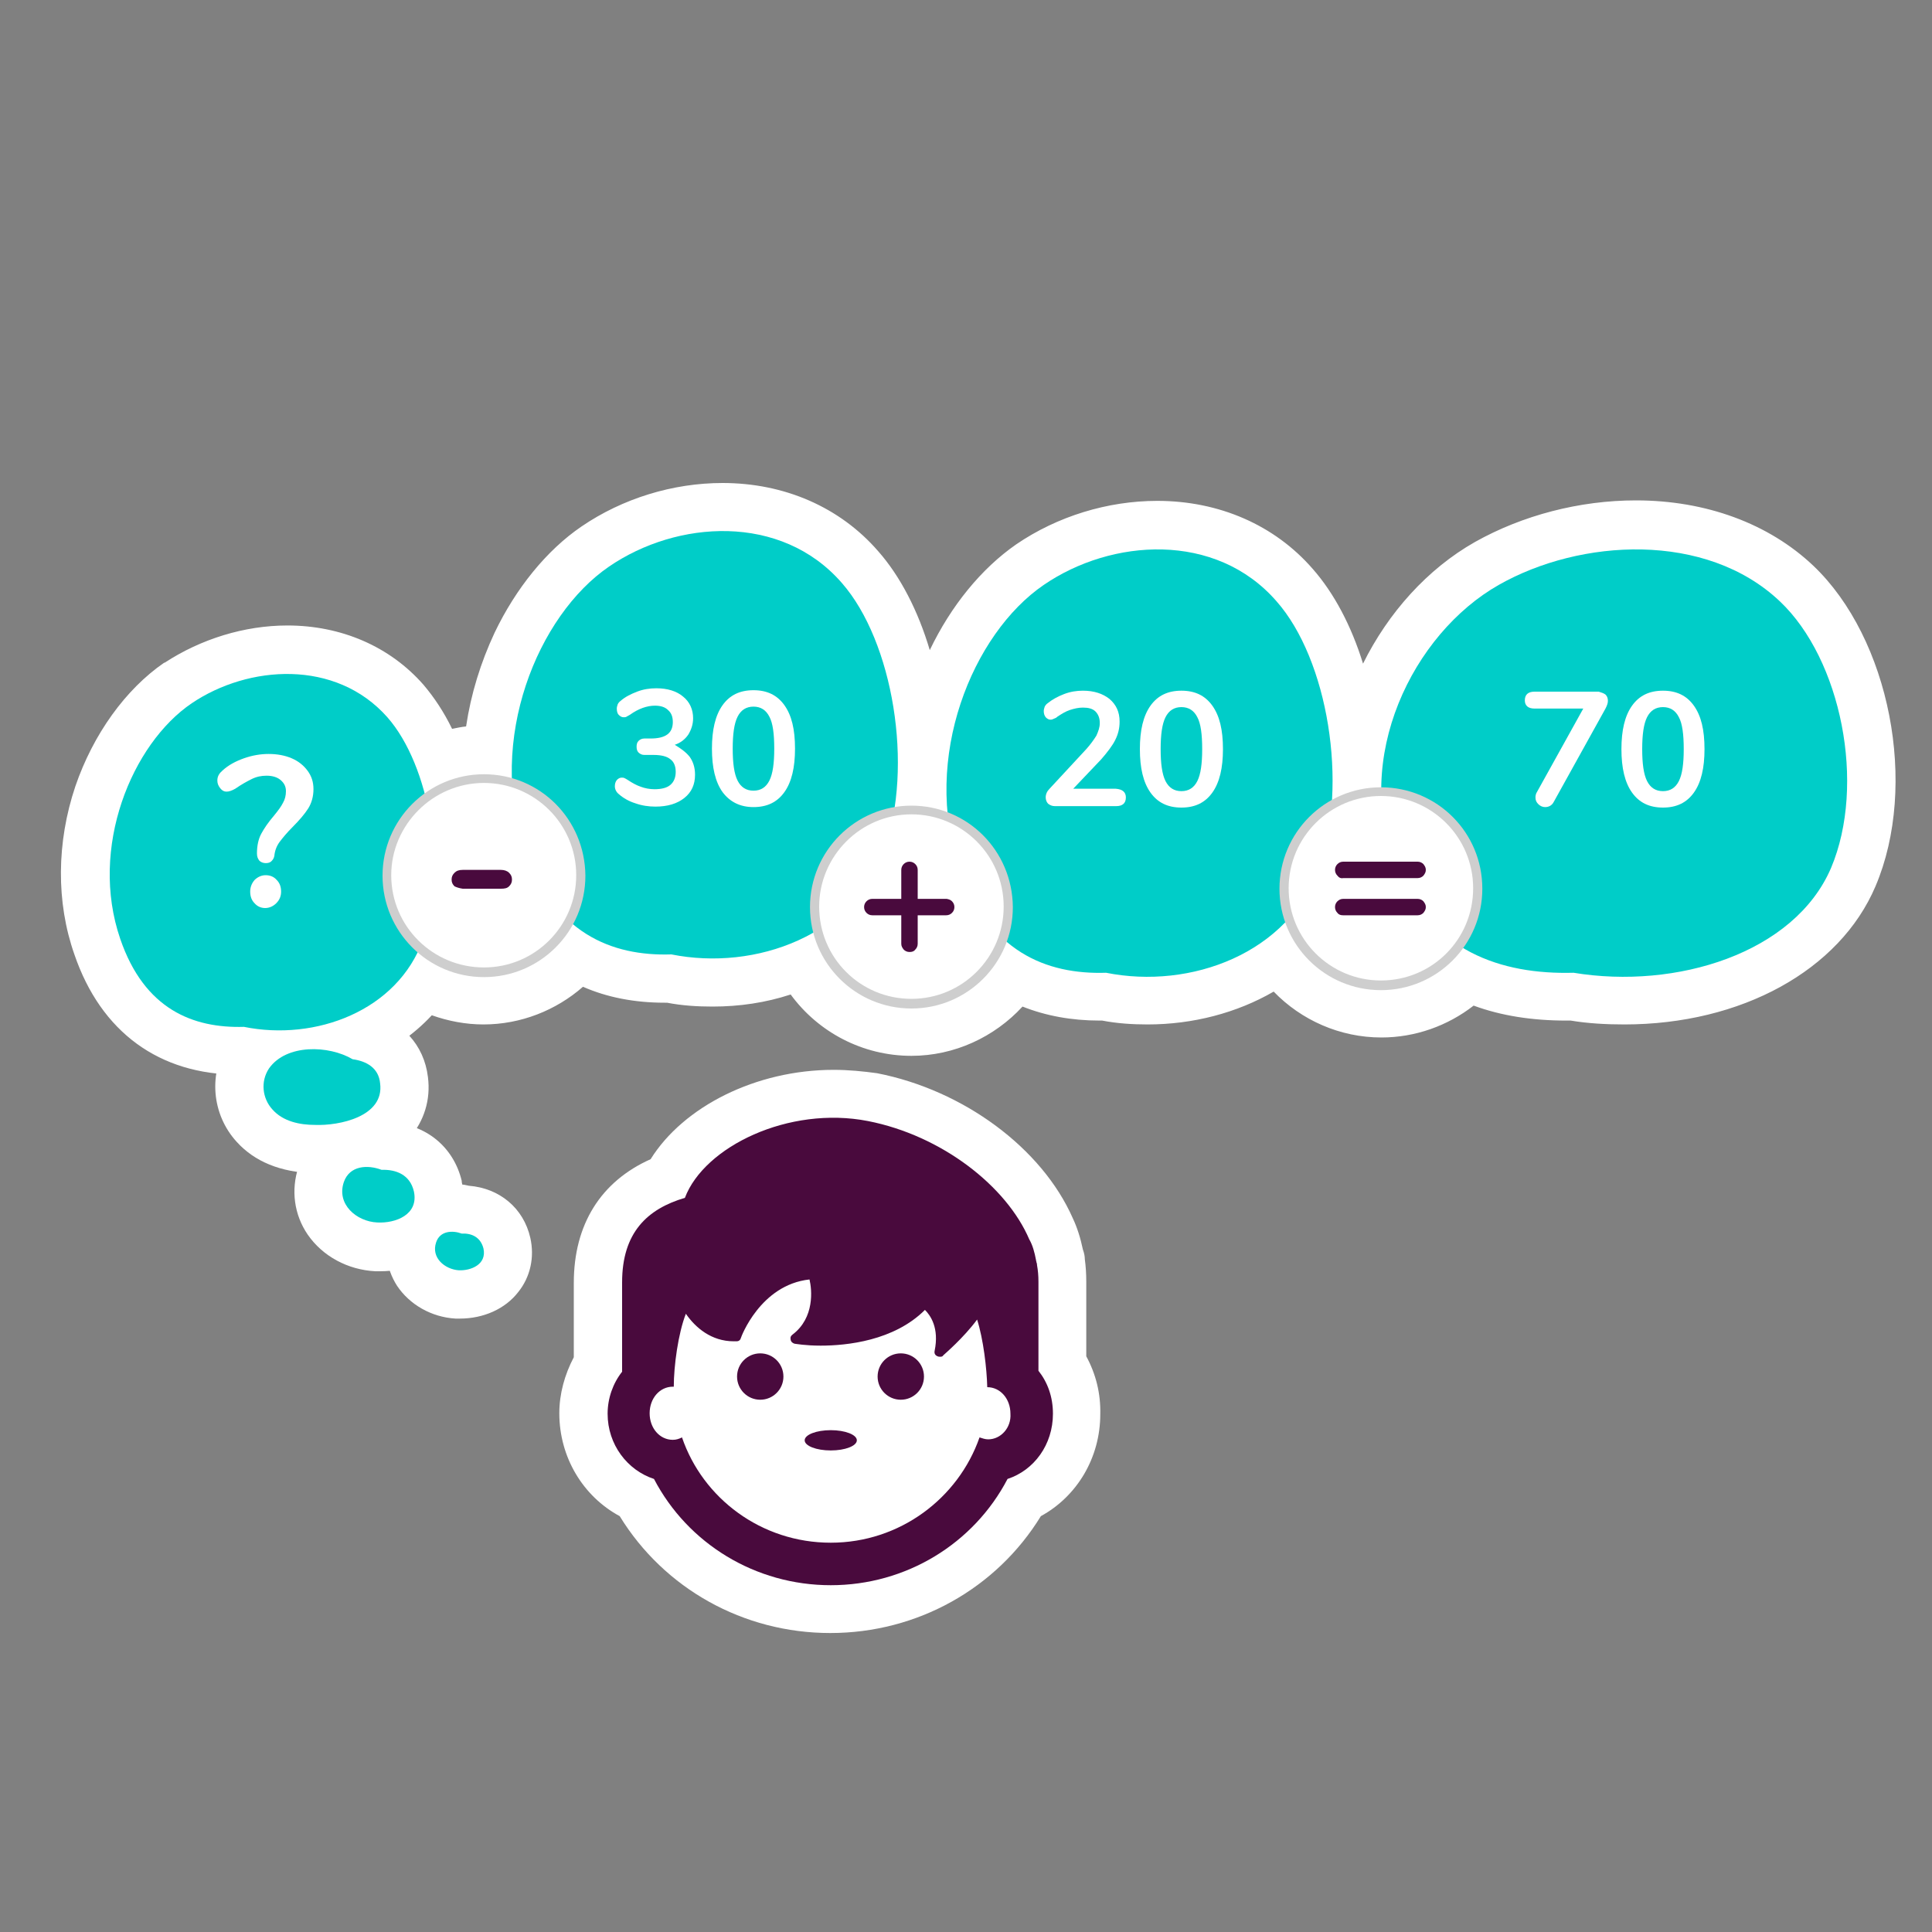<?xml version="1.0" encoding="utf-8"?>
<!-- Generator: Adobe Illustrator 22.1.0, SVG Export Plug-In . SVG Version: 6.00 Build 0)  -->
<svg version="1.1" id="Layer_1" xmlns="http://www.w3.org/2000/svg" xmlns:xlink="http://www.w3.org/1999/xlink" x="0px" y="0px"
	 viewBox="0 0 400 400" style="enable-background:new 0 0 400 400;" xml:space="preserve">
<rect x="0" y="0" width="400" height="400" fill="#808080" stroke="none"/>
<style type="text/css">
	.st0{fill:#FFFFFF;}
	.st1{fill:#490A3D;}
	.st2{fill:#00CDC8;}
	.st3{fill:#CECECE;}
	.st4{enable-background:new    ;}
</style>
<g>
	<g>
		<path class="st0" d="M172,333.1c-16.7,0-31.9-8.8-40.1-23c-6.7-3-11-9.8-11-17.4c0-3.6,1-7.2,3-10.3v-16.8
			c0-10.7,4.8-18,14.4-21.6c5.4-10.1,19.6-17.5,34.4-17.5c2.7,0,5.5,0.3,8.1,0.8c16.2,3.1,31.3,14.3,37,27.2
			c0.8,1.6,1.4,3.4,1.8,5.5c0,0,0,0.1,0,0.1c0.2,0.5,0.2,0.9,0.2,1.3c0.2,1.3,0.3,2.6,0.3,4v16.8c2,3.1,3,6.7,2.9,10.5
			c0,7.6-4.3,14.4-10.9,17.4C203.9,324.4,188.7,333.1,172,333.1z"/>
		<path class="st0" d="M172.6,231.5c2.4,0,4.8,0.2,7.1,0.7c15.3,3,28.7,13.5,33.4,24.5c0.6,1.2,1.1,2.7,1.4,4.3
			c0,0.2,0.1,0.3,0.1,0.5c0.1,0.2,0.1,0.3,0.1,0.5c0.2,1.1,0.3,2.2,0.3,3.5v18.4c1.9,2.4,3,5.4,2.9,8.9c0,6.3-3.9,11.7-9.4,13.5
			c-7,13.4-21,22-36.6,22c-15.6,0-29.6-8.6-36.6-22c-5.5-1.8-9.6-7.1-9.6-13.5c0-3.2,1.1-6.3,3-8.7v-18.4c0-10.3,5.2-15.2,13-17.5
			C145.3,239,158.6,231.5,172.6,231.5 M172.6,221.5c-16.1,0-31.1,7.6-37.9,18.5c-10.3,4.6-15.9,13.5-15.9,25.6V281
			c-1.9,3.6-3,7.6-3,11.6c0,9.1,4.9,17.2,12.5,21.3c9.2,15,25.6,24.2,43.6,24.2c18,0,34.4-9.2,43.6-24.2
			c7.5-4.1,12.3-12.1,12.3-21.1c0.1-4.3-0.9-8.3-2.9-12v-15.5c0-1.6-0.1-3.1-0.3-4.6c0-0.5-0.1-1.2-0.4-2c-0.5-2.4-1.2-4.6-2.1-6.5
			c-6.4-14.5-22.6-26.5-40.5-30C178.7,221.8,175.7,221.5,172.6,221.5L172.6,221.5z"/>
	</g>
	<g>
		<path class="st0" d="M66,238c-0.3,0-0.6,0-0.9,0c-5.5-0.2-9.6-1.8-12.4-4.9c-3.7-4-4.2-10-1.2-14.6c2.7-4,7.5-6.3,13.3-6.3
			c3.5,0,7,0.8,9.9,2.3c5.2,1.1,8.5,4.5,9,9.3c0.4,3.2-0.5,6.2-2.6,8.6C76.6,237.6,68.4,238,66,238C66,238,66,238,66,238z"/>
		<path class="st0" d="M64.8,217.2c3,0,6,0.8,8.2,2.1c3,0.5,5.4,1.9,5.8,5.1c0.9,6.7-7.6,8.6-12.8,8.6c-0.2,0-0.5,0-0.7,0
			c-3.2-0.1-6.6-0.7-8.8-3.2c-2.1-2.3-2.5-5.8-0.7-8.5C57.7,218.4,61.2,217.2,64.8,217.2 M64.8,207.2c-7.4,0-13.7,3.1-17.4,8.4
			c0,0-0.1,0.1-0.1,0.1c-4.2,6.5-3.5,15,1.7,20.7c3.7,4.1,9.1,6.3,15.9,6.5c0.3,0,0.7,0,1,0c2.9,0,13-0.5,18.9-7.3
			c3-3.5,4.4-7.9,3.8-12.6c-0.8-6.7-5.4-11.7-12.3-13.4C72.9,208.1,68.9,207.2,64.8,207.2L64.8,207.2z"/>
	</g>
	<g>
		<path class="st0" d="M78.6,258.2c-0.3,0-0.5,0-0.8,0c-4.1-0.2-7.9-2.3-10.1-5.4c-1.9-2.8-2.4-6.2-1.2-9.5c1.4-4.1,5-6.5,9.4-6.5
			c1.3,0,2.6,0.2,3.9,0.6c5.5,0.1,9.6,3.2,10.8,8.3c0,0,0,0.1,0,0.1c0.7,3,0,5.9-1.8,8.2C86.6,256.6,82.8,258.2,78.6,258.2
			C78.6,258.2,78.6,258.2,78.6,258.2z"/>
		<path class="st0" d="M75.9,241.7c1,0,2.1,0.2,3.1,0.6c0.2,0,0.4,0,0.6,0c2.7,0,5.3,1.2,6.1,4.5c1,4.5-3.4,6.4-7.1,6.4
			c-0.2,0-0.3,0-0.5,0c-4.3-0.2-8.4-3.7-6.9-8.4C72,242.5,73.9,241.7,75.9,241.7 M75.9,231.7C75.9,231.7,75.9,231.7,75.9,231.7
			c-6.6,0-12,3.8-14.1,9.8c0,0,0,0.1,0,0.1c-1.6,4.8-0.9,9.9,1.9,14c3.1,4.5,8.3,7.3,14,7.6c0.3,0,0.7,0,1,0
			c5.8,0,10.9-2.2,14.1-6.1c2.8-3.5,3.8-7.8,2.8-12.4c0-0.1,0-0.1,0-0.2c-1.7-7.1-7.5-11.8-14.9-12.1
			C79,231.9,77.4,231.7,75.9,231.7L75.9,231.7z"/>
	</g>
	<g>
		<path class="st0" d="M94.7,268c-3.3-0.2-6.5-2-8.2-4.6c-1.5-2.3-1.9-5.1-1-7.7c1.1-3.5,4.1-5.6,7.9-5.6c1,0,1.9,0.1,2.9,0.4
			c4.4,0.2,7.7,2.8,8.6,6.9c0.6,2.6,0.1,5-1.5,7c-1.8,2.2-4.9,3.6-8.2,3.6C95.2,268,94.7,268,94.7,268z"/>
		<path class="st0" d="M93.4,255.1c0.7,0,1.5,0.2,2.1,0.4c0.1,0,0.2,0,0.3,0c1.9,0,3.7,0.8,4.2,3.1c0.7,3.1-2.4,4.5-4.9,4.5
			c-0.1,0-0.2,0-0.3,0c-3-0.2-5.8-2.6-4.7-5.8C90.7,255.6,92,255.1,93.4,255.1 M93.4,245.1C93.4,245.1,93.4,245.1,93.4,245.1
			c-5.9,0-10.9,3.5-12.7,9c-1.4,4.1-0.8,8.5,1.5,12.1c2.6,3.9,7.1,6.5,12.1,6.8c0.1,0,0.2,0,0.3,0c0.2,0,0.4,0,0.6,0
			c4.9,0,9.4-2,12.1-5.5c2.5-3.1,3.4-7.2,2.5-11.2c-1.4-6.2-6.4-10.3-12.7-10.8C95.9,245.2,94.6,245.1,93.4,245.1L93.4,245.1z"/>
	</g>
	<g>
		<path class="st0" d="M57.8,218.3c-2.6,0-5.2-0.2-7.7-0.7c-0.2,0-0.4,0-0.6,0c-14.3,0-24.5-7.5-29.3-21.6
			c-7.5-21.6,2.8-45.1,16.7-54.6c6.7-4.5,14.7-6.9,22.6-6.9c9.7,0,18.4,3.8,24.5,10.6c2.7,3.1,5.1,7.1,6.9,11.8
			c3-1.1,6.1-1.7,9.3-1.7c0.3,0,0.6,0,0.9,0c1.3-17,10-33.7,22.2-42.1c7.7-5.3,17.1-8.2,26.4-8.2c11.3,0,21.4,4.4,28.4,12.5
			c8.7,9.9,13.7,27.8,12.7,44.4c0.1,0,0.1,0,0.2,0c0.5-17.9,9.3-36.1,22.3-45c7.7-5.3,17.1-8.2,26.4-8.2c11.3,0,21.4,4.4,28.4,12.5
			c7.4,8.4,12.2,22.8,12.8,37.3c0.1,0,0.3-0.1,0.4-0.1c1.8-17.1,12.1-33.5,26.6-41.7c9.1-5.1,20-8,30.9-8c13.2,0,25,4.3,33.2,12.1
			c14.3,13.5,19.8,41.9,11.7,60.8c-6.7,15.6-25.3,25.6-47.5,25.6c0,0,0,0,0,0c-3.6,0-7.2-0.3-10.8-0.8c-0.4,0-0.8,0-1.2,0
			c-7.6,0-14.4-1.3-20.2-3.9c-4.8,4.7-11.3,7.4-18.2,7.4c-8.6,0-16.5-4.3-21.3-11.1c-7.4,5.4-17,8.5-27.1,8.5c-3,0-6.1-0.3-9-0.8
			c-0.3,0-0.6,0-0.9,0c-6.6,0-12.5-1.4-17.5-4.1c-4.8,7-12.8,11.4-21.5,11.4c-9.7,0-18.5-5.4-22.9-13.7c-5.6,2.3-11.9,3.5-18.3,3.5
			c-3,0-6.1-0.3-9-0.8c-0.3,0-0.6,0-0.9,0c-6.8,0-12.8-1.5-17.9-4.4c-4.9,5.6-12,8.9-19.6,8.9c-4.2,0-8.4-1-12.1-3
			C81.5,213,70.4,218.3,57.8,218.3z"/>
		<path class="st0" d="M149.6,110c9.1,0,18.1,3.2,24.7,10.7c8.9,10.1,13.4,30,10.9,46.3c1.1-0.2,2.3-0.3,3.5-0.3
			c2.6,0,5.1,0.5,7.4,1.4c-1.7-19.3,7.6-38.7,20-47.1c6.7-4.6,15.2-7.3,23.6-7.3c9.1,0,18.1,3.2,24.7,10.7c8,9.1,12.4,26,11.5,41.1
			c3-1.7,6.5-2.6,10.2-2.6c0,0,0,0,0.1,0c0.2-17.5,10.8-34.3,24.4-41.9c8.1-4.6,18.3-7.3,28.4-7.3c11,0,21.8,3.2,29.8,10.7
			c12.7,12.1,17.9,37.9,10.6,55.2c-6.4,14.9-24.6,22.6-42.9,22.6c-3.5,0-7-0.3-10.4-0.8c-0.5,0-1.1,0-1.6,0c-7.6,0-15-1.4-21.3-5.2
			c-3.8,5.2-10,8.7-17,8.7c-9.2,0-16.9-5.9-19.8-14.1c-7.2,7.5-17.9,11.4-28.6,11.4c-2.9,0-5.8-0.3-8.6-0.8c-0.4,0-0.9,0-1.3,0
			c-7,0-13.7-1.7-19.3-6.4c-2.9,8-10.6,13.7-19.7,13.7c-9.7,0-17.9-6.6-20.3-15.6c-6.2,3.6-13.6,5.4-20.9,5.4
			c-2.9,0-5.8-0.3-8.6-0.8c-0.4,0-0.9,0-1.3,0c-6.9,0-13.6-1.7-19.1-6.3c-3.6,6.5-10.4,10.8-18.3,10.8c-5.2,0-10-1.9-13.6-5.1
			c-5.2,10.6-17,16.2-28.7,16.2c-2.4,0-4.9-0.2-7.3-0.7c-0.3,0-0.7,0-1,0c-10.1,0-19.7-4.1-24.6-18.2c-6.6-18.9,2.3-40.4,14.8-48.8
			c5.7-3.8,12.8-6.1,19.8-6.1c7.6,0,15.2,2.7,20.7,8.9c3.4,3.9,6,9.5,7.7,15.7c3.4-2.5,7.7-4,12.2-4c2,0,3.9,0.3,5.7,0.8
			c-0.5-18.2,8.6-35.8,20.1-43.8C132.8,112.7,141.2,110,149.6,110 M149.6,100c-10.3,0-20.7,3.2-29.2,9c-7.2,4.9-13.6,12.8-18,22
			c-2.9,6.2-4.9,12.7-5.9,19.4c-1,0.1-1.9,0.3-2.9,0.5c-1.7-3.5-3.7-6.5-5.9-9.1c-7-8-17.1-12.3-28.2-12.3c-8.9,0-17.9,2.8-25.4,7.7
			c0,0,0,0-0.1,0c-8,5.5-14.7,14.8-18.4,25.6c-3.9,11.6-4,24-0.2,34.8c5.5,16.1,17.6,24.9,34,24.9c0.1,0,0.1,0,0.2,0
			c2.7,0.5,5.4,0.7,8.1,0.7c12.7,0,24.1-4.8,31.7-13c3.4,1.2,7,1.9,10.7,1.9c7.7,0,15-2.9,20.6-7.8c5,2.2,10.7,3.3,16.9,3.3
			c0.2,0,0.3,0,0.5,0c3.1,0.6,6.3,0.8,9.4,0.8c5.6,0,11-0.8,16.2-2.5c5.7,7.8,14.9,12.7,25,12.7c8.9,0,17.2-3.9,23-10.2
			c4.8,1.9,10.1,2.9,16,2.9c0.2,0,0.3,0,0.5,0c3.1,0.6,6.3,0.8,9.4,0.8c9.4,0,18.5-2.4,26.1-6.8c5.7,5.9,13.7,9.5,22.3,9.5
			c7,0,13.7-2.4,19.1-6.6c5.7,2.1,12.1,3.1,19.2,3.1c0.3,0,0.6,0,0.9,0c3.6,0.6,7.4,0.8,11.1,0.8c24.2,0,44.6-11.2,52-28.6
			c8.9-20.9,3-51.3-12.9-66.4c-9.2-8.7-22.2-13.5-36.7-13.5c-11.7,0-23.5,3.1-33.3,8.6c-9.9,5.6-18,14.7-23.2,25.2
			c-2.4-7.8-6-14.6-10.4-19.6c-7.9-9.1-19.4-14.1-32.2-14.1c-10.3,0-20.7,3.2-29.2,9c-7.2,5-13.5,12.7-17.9,21.9
			c-2.4-8.1-6.1-15.3-10.7-20.5C173.9,105,162.4,100,149.6,100L149.6,100z"/>
	</g>
</g>
<g>
	<g>
		<ellipse class="st0" cx="172.3" cy="284" rx="39.1" ry="40.8"/>
		<g>
			<g>
				<ellipse class="st1" cx="172" cy="298.2" rx="5.4" ry="2.1"/>
				<path class="st1" d="M215,283.8v-18.4c0-1.3-0.1-2.4-0.3-3.5c0-0.2,0-0.3-0.1-0.5c0-0.2-0.1-0.3-0.1-0.5
					c-0.3-1.6-0.7-3.1-1.4-4.3c-4.7-11-18.1-21.5-33.4-24.5c-16.4-3.2-33.9,5.3-37.9,15.9c-7.8,2.3-13,7.2-13,17.5V284
					c-1.9,2.4-3,5.5-3,8.7c0,6.4,4.1,11.7,9.6,13.5c7,13.4,21,22,36.6,22c15.6,0,29.6-8.6,36.6-22c5.5-1.8,9.4-7.1,9.4-13.5
					C218,289.2,216.9,286.2,215,283.8z M204.6,298c-0.6,0-1.2-0.2-1.8-0.4c-4.4,12.6-16.5,21.8-30.8,21.8
					c-14.4,0-26.5-9.2-30.8-21.8c-0.6,0.3-1.2,0.5-1.9,0.5c-2.7,0-4.8-2.4-4.8-5.5s2.1-5.5,4.8-5.5c0.1,0,0.1,0,0.2,0
					c0-4.3,0.9-11,2.5-15.1c2,2.9,5.3,5.7,9.9,5.7l0,0c0.2,0,0.5,0,0.6,0c0.5,0,0.8-0.3,0.9-0.7c0-0.1,4-11,14.2-12.1
					c0.5,2.1,1.1,7.9-3.5,11.4c-0.4,0.3-0.5,0.6-0.4,1.1s0.5,0.7,0.8,0.8c0.1,0,2.2,0.4,5.4,0.4c5.4,0,15.2-1,21.6-7.4
					c1.1,1.1,3,3.7,2,8.5c-0.1,0.5,0.1,0.9,0.6,1.1c0.2,0.1,0.4,0.1,0.6,0.1c0.3,0,0.5-0.1,0.6-0.3c0.2-0.2,4.2-3.6,7-7.4
					c1.3,4.1,2,10.1,2.1,14l0,0c2.7,0,4.8,2.4,4.8,5.5C209.4,295.6,207.2,298,204.6,298z"/>
				<circle class="st1" cx="157.4" cy="285" r="4.8"/>
				<circle class="st1" cx="186.5" cy="285" r="4.8"/>
			</g>
		</g>
	</g>
	<g>
		<g>
			<path class="st2" d="M80.2,148.5c-10.7-12.1-28.8-10.8-40.5-2.9c-12.4,8.4-21.3,29.9-14.8,48.8c5,14.6,15.1,18.5,25.6,18.2
				c14.8,3,31.8-3.3,37.1-18.1C92.7,180.1,89,158.5,80.2,148.5z"/>
		</g>
		<g>
			<path class="st2" d="M73,219.3c-4.9-2.9-13.7-3.2-17.3,1.9c-1.8,2.7-1.4,6.2,0.7,8.5c2.2,2.5,5.7,3.2,8.8,3.2
				c5,0.2,14.4-1.7,13.5-8.6C78.4,221.1,75.9,219.7,73,219.3z"/>
		</g>
		<g>
			<path class="st2" d="M85.7,246.7c-0.8-3.5-3.7-4.6-6.7-4.5c-2.9-1.1-6.6-0.9-7.8,2.5c-1.6,4.6,2.6,8.2,6.9,8.4
				C81.9,253.3,86.7,251.5,85.7,246.7z"/>
		</g>
		<g>
			<path class="st2" d="M100.1,258.5c-0.6-2.4-2.5-3.2-4.5-3.1c-1.9-0.7-4.5-0.6-5.3,1.8c-1.1,3.2,1.8,5.6,4.7,5.8
				C97.5,263.1,100.8,261.8,100.1,258.5z"/>
		</g>
	</g>
	<g>
		<path class="st2" d="M174.3,120.7c-12.6-14.5-34.2-13-48.2-3.4c-14.8,10.1-25.3,35.9-17.5,58.5c6,17.4,18,22.2,30.4,21.8
			c17.5,3.5,37.8-4,44.1-21.7C189.2,158.7,184.9,132.8,174.3,120.7z"/>
	</g>
	<g>
		<path class="st2" d="M368.5,124.5c-15.3-14.5-41.3-13-58.2-3.4c-17.8,10.1-30.5,35.9-21.2,58.5c7.2,17.4,21.7,22.2,36.7,21.8
			c21.2,3.5,45.7-4,53.3-21.7C386.4,162.4,381.2,136.5,368.5,124.5z"/>
	</g>
	<g>
		<g>
			<path class="st0" d="M100.2,201.3c-11,0-20-9-20-20c0-11,9-20,20-20s20,9,20,20C120.2,192.3,111.2,201.3,100.2,201.3z"/>
			<path class="st3" d="M100.2,162.1c10.5,0,19.1,8.5,19.1,19.1c0,10.5-8.5,19.1-19.1,19.1S81,191.8,81,181.2
				C81,170.8,89.6,162.1,100.2,162.1 M100.2,160.3c-11.6,0-21,9.4-21,21s9.4,21,21,21s21-9.4,21-21
				C121.1,169.6,111.8,160.3,100.2,160.3L100.2,160.3z"/>
		</g>
		<g>
			<g>
				<path class="st1" d="M94.1,183.5c-0.4-0.4-0.6-0.8-0.6-1.4c0-0.6,0.2-1,0.6-1.4s0.9-0.6,1.7-0.6h7.9c0.7,0,1.3,0.2,1.7,0.6
					c0.4,0.4,0.6,0.8,0.6,1.4c0,0.6-0.2,1-0.6,1.4s-0.9,0.5-1.7,0.5h-7.9C95.1,183.9,94.5,183.7,94.1,183.5z"/>
			</g>
		</g>
	</g>
	<g class="st4">
		<path class="st0" d="M142.8,156.7c0.7,1,1.1,2.2,1.1,3.7c0,2-0.7,3.6-2.2,4.8c-1.5,1.2-3.5,1.8-6,1.8c-1.4,0-2.8-0.2-4.2-0.7
			c-1.3-0.4-2.5-1.1-3.4-1.9c-0.5-0.4-0.8-1-0.8-1.6c0-0.5,0.1-0.9,0.4-1.3c0.3-0.3,0.6-0.5,1-0.5c0.2,0,0.4,0,0.6,0.1
			c0.2,0.1,0.4,0.2,0.7,0.4c0.9,0.6,1.8,1.1,2.7,1.4c0.8,0.3,1.8,0.5,2.8,0.5c1.5,0,2.6-0.3,3.3-0.9c0.7-0.6,1.1-1.5,1.1-2.7
			c0-1.2-0.4-2.1-1.1-2.6c-0.7-0.6-1.9-0.9-3.5-0.9h-1.9c-0.5,0-0.9-0.2-1.2-0.5c-0.3-0.3-0.4-0.7-0.4-1.2c0-0.5,0.1-0.9,0.4-1.2
			c0.3-0.3,0.7-0.5,1.2-0.5h1.3c3.1,0,4.6-1.1,4.6-3.4c0-1.1-0.3-1.9-1-2.5c-0.6-0.6-1.5-0.9-2.7-0.9c-1.6,0-3.4,0.6-5.2,1.9
			c-0.3,0.2-0.6,0.3-0.7,0.4c-0.2,0.1-0.4,0.1-0.6,0.1c-0.4,0-0.7-0.2-1-0.5c-0.3-0.3-0.4-0.8-0.4-1.3c0-0.3,0.1-0.6,0.2-0.9
			c0.1-0.2,0.3-0.5,0.6-0.7c0.9-0.8,2.1-1.4,3.4-1.9c1.3-0.5,2.6-0.7,4-0.7c2.3,0,4.2,0.6,5.5,1.7c1.4,1.1,2.1,2.7,2.1,4.5
			c0,1.3-0.4,2.4-1,3.4c-0.7,1-1.6,1.7-2.8,2.1C141,155,142,155.7,142.8,156.7z"/>
		<path class="st0" d="M149.6,164c-1.5-2.1-2.2-5.1-2.2-9c0-3.9,0.7-6.9,2.2-9c1.5-2.1,3.6-3.1,6.4-3.1s4.9,1,6.4,3.1
			c1.5,2.1,2.2,5,2.2,9c0,3.9-0.7,6.9-2.2,9c-1.5,2.1-3.6,3.1-6.4,3.1S151.1,166,149.6,164z M159.3,161.6c0.7-1.4,1-3.6,1-6.6
			c0-3.1-0.3-5.3-1-6.6c-0.7-1.4-1.8-2.1-3.3-2.1c-1.5,0-2.6,0.7-3.3,2.1c-0.7,1.4-1,3.6-1,6.6c0,3,0.3,5.2,1,6.6
			c0.7,1.4,1.8,2.1,3.3,2.1C157.5,163.7,158.6,163,159.3,161.6z"/>
	</g>
	<g class="st4">
		<path class="st0" d="M53.7,178.2c-0.3-0.4-0.5-0.8-0.5-1.5c0-1.6,0.3-3,0.9-4.1c0.6-1.1,1.4-2.3,2.6-3.7c0.9-1.1,1.5-1.9,1.9-2.7
			c0.4-0.7,0.6-1.5,0.6-2.4c0-1-0.4-1.7-1.1-2.3c-0.7-0.6-1.7-0.9-2.9-0.9c-1.1,0-2.1,0.2-3.1,0.7c-1,0.5-2.1,1.1-3.4,2
			c-0.7,0.4-1.3,0.6-1.8,0.6c-0.5,0-0.9-0.2-1.3-0.7c-0.4-0.5-0.6-1-0.6-1.6c0-0.9,0.4-1.5,1.1-2.1c1.2-1.1,2.7-1.9,4.4-2.5
			c1.7-0.6,3.4-0.9,5.1-0.9c1.8,0,3.4,0.3,4.8,0.9c1.4,0.6,2.5,1.5,3.3,2.6c0.8,1.1,1.2,2.3,1.2,3.8c0,1.5-0.4,2.9-1.1,4
			c-0.7,1.1-1.8,2.4-3.2,3.8c-1.2,1.2-2.1,2.3-2.7,3.1c-0.6,0.8-1,1.8-1.1,2.9c-0.1,0.5-0.3,0.8-0.6,1.1c-0.3,0.3-0.7,0.4-1.2,0.4
			C54.5,178.7,54,178.5,53.7,178.2z M52.7,187c-0.6-0.6-0.9-1.4-0.9-2.4c0-0.9,0.3-1.7,0.9-2.4c0.6-0.6,1.4-1,2.3-1
			c0.9,0,1.7,0.3,2.3,1c0.6,0.6,0.9,1.4,0.9,2.4c0,0.9-0.3,1.7-1,2.4c-0.6,0.6-1.4,1-2.3,1C54.1,188,53.3,187.7,52.7,187z"/>
	</g>
	<g>
		<path class="st2" d="M264.3,124.5c-12.6-14.5-34.2-13-48.2-3.4c-14.8,10.1-25.3,35.9-17.5,58.5c6,17.4,18,22.2,30.4,21.8
			c17.5,3.5,37.8-4,44.1-21.7C279.2,162.4,274.9,136.5,264.3,124.5z"/>
	</g>
	<g class="st4">
		<path class="st0" d="M233.1,165.1c0,1.2-0.7,1.8-2,1.8h-12.7c-0.6,0-1-0.2-1.4-0.5c-0.3-0.3-0.5-0.8-0.5-1.3
			c0-0.7,0.3-1.3,0.8-1.8l7.6-8.2c0.9-1,1.6-2,2.1-2.8c0.4-0.9,0.7-1.7,0.7-2.6c0-1-0.3-1.8-0.9-2.4c-0.6-0.6-1.5-0.8-2.6-0.8
			c-0.9,0-1.8,0.2-2.7,0.5c-0.9,0.3-1.7,0.8-2.6,1.4c-0.2,0.2-0.4,0.3-0.7,0.4c-0.2,0.1-0.4,0.2-0.7,0.2c-0.4,0-0.7-0.2-1-0.5
			c-0.3-0.4-0.4-0.8-0.4-1.3c0-0.3,0.1-0.6,0.2-0.9c0.1-0.2,0.3-0.5,0.6-0.7c1-0.8,2.1-1.4,3.4-1.9s2.6-0.7,3.9-0.7
			c2.3,0,4.1,0.6,5.5,1.7c1.4,1.2,2.1,2.7,2.1,4.7c0,1.4-0.3,2.6-0.9,3.8c-0.6,1.2-1.6,2.5-2.9,4l-5.8,6.1h8.8
			C232.4,163.4,233.1,164,233.1,165.1z"/>
		<path class="st0" d="M238.2,164.1c-1.5-2.1-2.2-5.1-2.2-9c0-3.9,0.7-6.9,2.2-9c1.5-2.1,3.6-3.1,6.4-3.1s4.9,1,6.4,3.1
			c1.5,2.1,2.2,5,2.2,9c0,3.9-0.7,6.9-2.2,9c-1.5,2.1-3.6,3.1-6.4,3.1S239.7,166.2,238.2,164.1z M247.9,161.7c0.7-1.4,1-3.6,1-6.6
			c0-3.1-0.3-5.3-1-6.6c-0.7-1.4-1.8-2.1-3.3-2.1s-2.6,0.7-3.3,2.1c-0.7,1.4-1,3.6-1,6.6c0,3,0.3,5.2,1,6.6c0.7,1.4,1.8,2.1,3.3,2.1
			S247.2,163.1,247.9,161.7z"/>
	</g>
	<g class="st4">
		<path class="st0" d="M332.4,143.8c0.3,0.3,0.5,0.7,0.5,1.3c0,0.5-0.2,1-0.5,1.6L321.7,166c-0.4,0.8-1.1,1.1-1.8,1.1
			c-0.5,0-1-0.2-1.4-0.6c-0.4-0.4-0.6-0.8-0.6-1.4c0-0.4,0.1-0.8,0.3-1.1l9.6-17.3h-10.1c-1.3,0-2-0.6-2-1.7c0-1.2,0.7-1.8,2-1.8
			H331C331.6,143.4,332,143.5,332.4,143.8z"/>
		<path class="st0" d="M337.9,164.1c-1.5-2.1-2.2-5.1-2.2-9c0-3.9,0.7-6.9,2.2-9c1.5-2.1,3.6-3.1,6.4-3.1s4.9,1,6.4,3.1
			c1.5,2.1,2.2,5,2.2,9c0,3.9-0.7,6.9-2.2,9c-1.5,2.1-3.6,3.1-6.4,3.1S339.4,166.2,337.9,164.1z M347.6,161.7c0.7-1.4,1-3.6,1-6.6
			c0-3.1-0.3-5.3-1-6.6c-0.7-1.4-1.8-2.1-3.3-2.1s-2.6,0.7-3.3,2.1c-0.7,1.4-1,3.6-1,6.6c0,3,0.3,5.2,1,6.6c0.7,1.4,1.8,2.1,3.3,2.1
			S346.9,163.1,347.6,161.7z"/>
	</g>
	<g>
		<g>
			<path class="st0" d="M188.7,207.8c-11,0-20-9-20-20c0-11,9-20,20-20c11,0,20,9,20,20C208.7,198.8,199.7,207.8,188.7,207.8z"/>
			<path class="st3" d="M188.7,168.6c10.5,0,19.1,8.5,19.1,19.1c0,10.5-8.5,19.1-19.1,19.1s-19.1-8.5-19.1-19.1
				C169.6,177.3,178.1,168.6,188.7,168.6 M188.7,166.8c-11.6,0-21,9.4-21,21s9.4,21,21,21s21-9.4,21-21
				C209.6,176.1,200.3,166.8,188.7,166.8L188.7,166.8z"/>
		</g>
		<g>
			<g>
				<path class="st1" d="M197.1,186.6c0.3,0.3,0.5,0.7,0.5,1.2s-0.2,0.9-0.5,1.2c-0.3,0.3-0.7,0.5-1.2,0.5H190v5.9
					c0,0.5-0.2,0.9-0.5,1.2c-0.3,0.4-0.7,0.5-1.2,0.5s-0.9-0.2-1.2-0.5c-0.3-0.4-0.5-0.7-0.5-1.2v-5.9h-6c-0.5,0-0.9-0.2-1.2-0.5
					c-0.3-0.3-0.5-0.7-0.5-1.2s0.2-0.9,0.5-1.2c0.3-0.3,0.7-0.5,1.2-0.5h6v-6c0-0.5,0.2-0.9,0.5-1.2c0.3-0.3,0.7-0.5,1.2-0.5
					s0.9,0.2,1.2,0.5c0.3,0.3,0.5,0.7,0.5,1.2v6h6C196.5,186.2,196.8,186.3,197.1,186.6z"/>
			</g>
		</g>
	</g>
	<g>
		<g>
			<path class="st0" d="M285.9,204c-11,0-20-9-20-20c0-11,9-20,20-20c11,0,20,9,20,20C306,195,297,204,285.9,204z"/>
			<path class="st3" d="M285.9,164.8c10.5,0,19.1,8.5,19.1,19.1s-8.5,19.1-19.1,19.1c-10.5,0-19.1-8.5-19.1-19.1
				S275.4,164.8,285.9,164.8 M285.9,163c-11.6,0-21,9.4-21,21s9.4,21,21,21s21-9.4,21-21C306.9,172.3,297.5,163,285.9,163L285.9,163
				z"/>
		</g>
		<g>
			<g>
				<path class="st1" d="M276.9,181.3c-0.3-0.3-0.5-0.7-0.5-1.2s0.2-0.9,0.5-1.2c0.3-0.3,0.7-0.5,1.2-0.5h15.4
					c0.5,0,0.9,0.2,1.2,0.5c0.3,0.4,0.5,0.7,0.5,1.2s-0.2,0.8-0.5,1.2c-0.3,0.3-0.7,0.5-1.2,0.5h-15.4
					C277.6,181.9,277.2,181.7,276.9,181.3z M276.9,189c-0.3-0.3-0.5-0.7-0.5-1.2s0.2-0.9,0.5-1.2c0.3-0.3,0.7-0.5,1.2-0.5h15.4
					c0.5,0,0.9,0.2,1.2,0.5c0.3,0.4,0.5,0.7,0.5,1.2s-0.2,0.8-0.5,1.2c-0.3,0.3-0.7,0.5-1.2,0.5h-15.4
					C277.6,189.5,277.2,189.4,276.9,189z"/>
			</g>
		</g>
	</g>
</g>
</svg>
